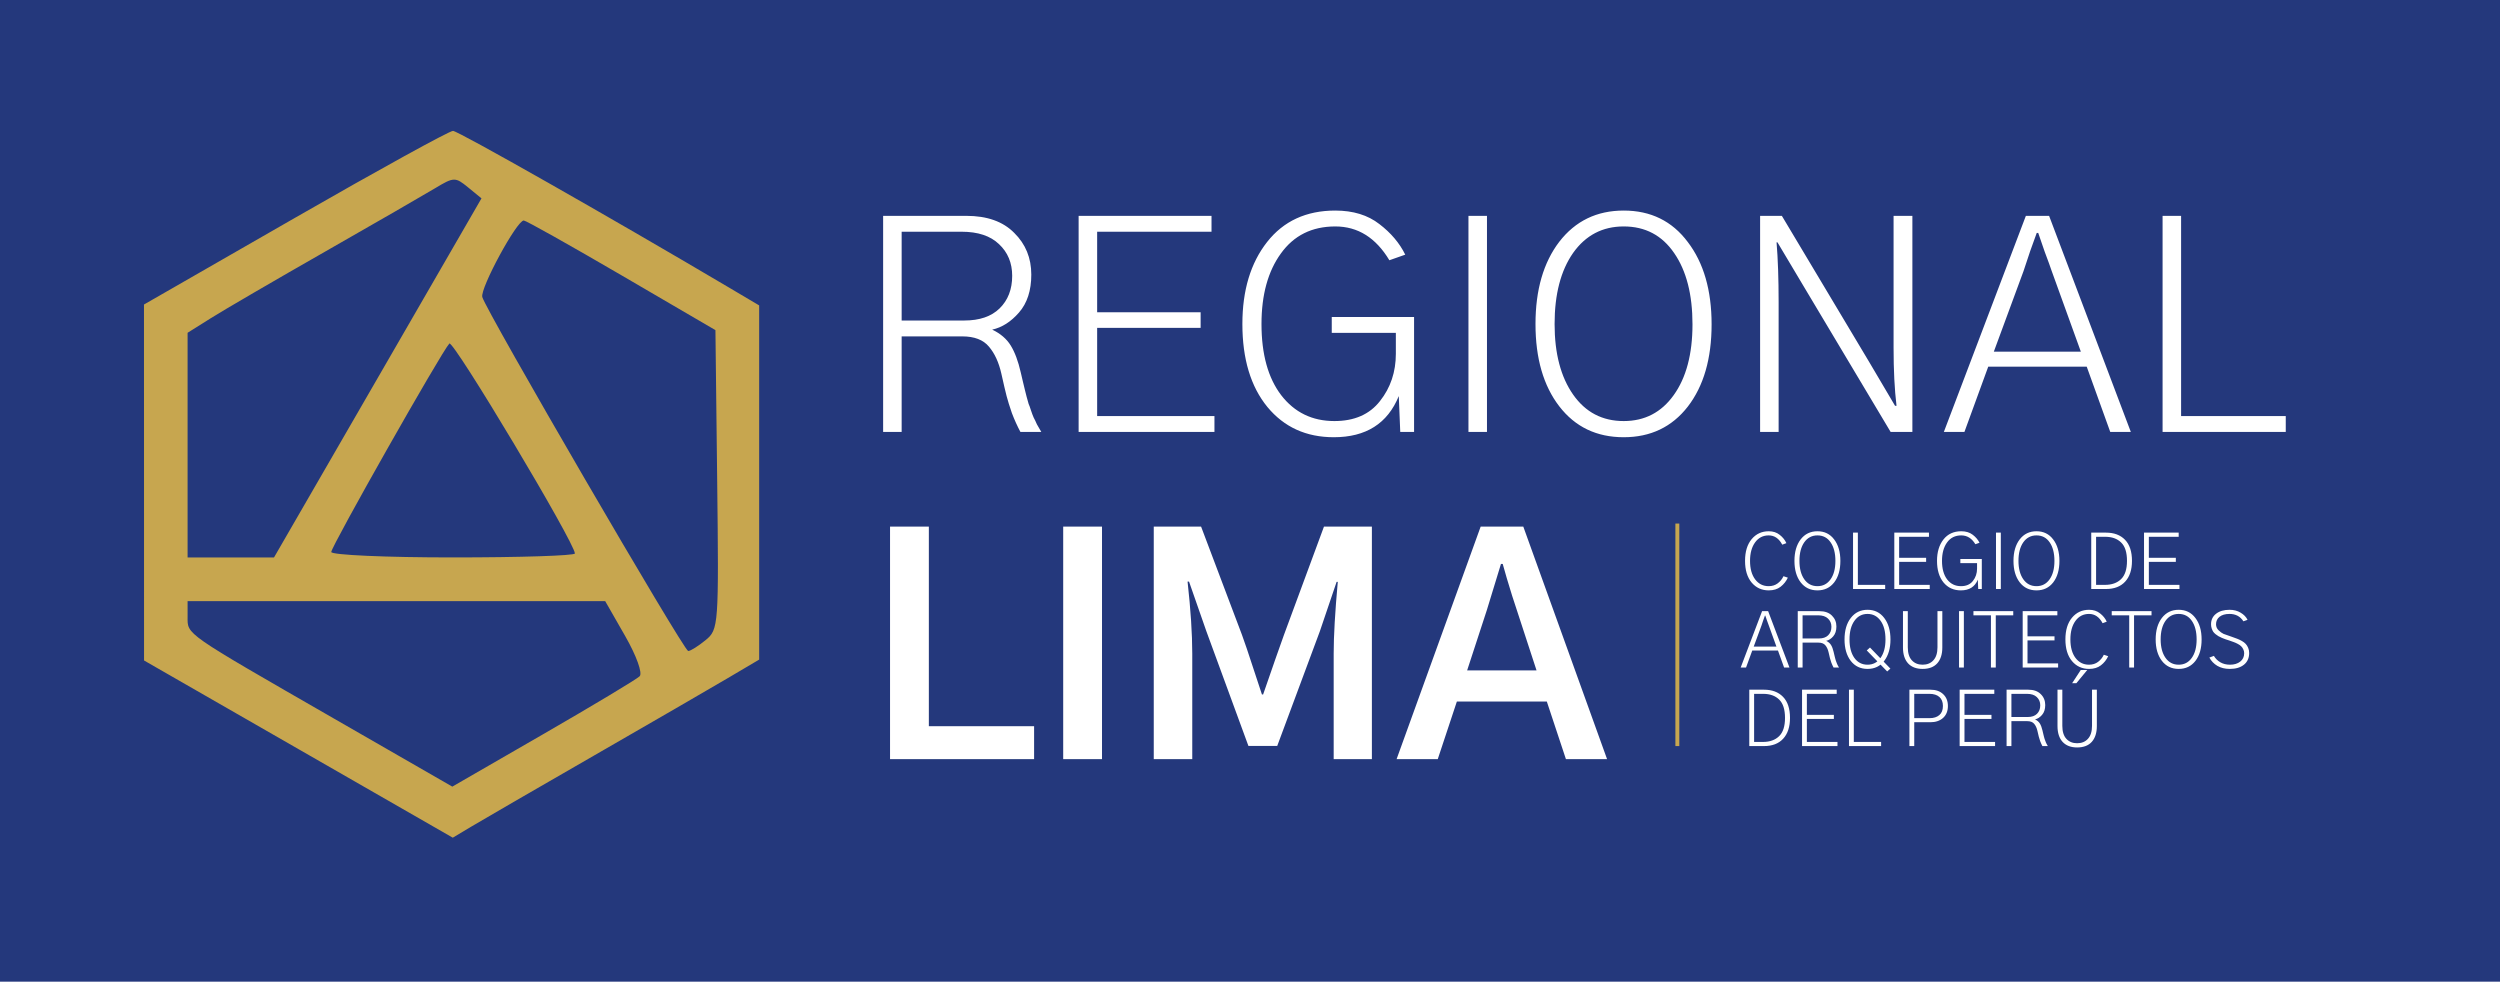 <svg width="191" height="75" viewBox="0 0 191 75" fill="none" xmlns="http://www.w3.org/2000/svg">
<rect width="191" height="75" fill="#24387C"/>
<path d="M68.886 24.487H73.67C74.838 24.487 75.736 24.18 76.365 23.566C77.009 22.938 77.331 22.106 77.331 21.073C77.331 20.085 76.994 19.276 76.32 18.648C75.662 18.019 74.711 17.704 73.468 17.704H68.886V24.487ZM67.471 33V16.491H73.827C75.414 16.491 76.635 16.925 77.488 17.794C78.357 18.648 78.791 19.711 78.791 20.983C78.791 22.196 78.477 23.162 77.848 23.881C77.234 24.585 76.552 25.019 75.804 25.184C76.433 25.483 76.904 25.887 77.219 26.396C77.533 26.906 77.788 27.587 77.982 28.44C77.997 28.53 78.05 28.755 78.14 29.114C78.23 29.474 78.282 29.691 78.297 29.766C78.312 29.84 78.357 30.02 78.432 30.305C78.507 30.589 78.559 30.776 78.589 30.866C78.634 30.956 78.694 31.121 78.769 31.36C78.843 31.585 78.911 31.765 78.971 31.899C79.046 32.034 79.128 32.206 79.218 32.416C79.323 32.611 79.435 32.805 79.555 33H77.96C77.72 32.551 77.503 32.072 77.309 31.562C77.129 31.038 76.994 30.604 76.904 30.26C76.814 29.915 76.68 29.339 76.5 28.53C76.305 27.677 75.991 26.995 75.557 26.486C75.122 25.962 74.441 25.7 73.513 25.7H68.886V33H67.471ZM82.407 33V16.491H92.56V17.704H83.822V23.858H91.728V25.049H83.822V31.787H92.784V33H82.407ZM94.918 24.757C94.918 22.181 95.547 20.092 96.805 18.49C98.062 16.888 99.799 16.087 102.016 16.087C103.378 16.087 104.501 16.431 105.385 17.12C106.268 17.794 106.927 18.573 107.361 19.456L106.148 19.883C105.115 18.161 103.738 17.3 102.016 17.3C100.234 17.3 98.849 17.989 97.86 19.366C96.872 20.729 96.378 22.526 96.378 24.757C96.378 27.063 96.88 28.875 97.883 30.192C98.901 31.51 100.256 32.169 101.948 32.169C103.476 32.169 104.636 31.66 105.43 30.642C106.238 29.623 106.643 28.418 106.643 27.025V25.431H101.746V24.218H108.035V33H106.979L106.867 30.26C106.014 32.356 104.359 33.404 101.903 33.404C99.792 33.404 98.1 32.633 96.827 31.091C95.554 29.534 94.918 27.422 94.918 24.757ZM112.19 33V16.491H113.605V33H112.19ZM117.312 24.757C117.312 22.151 117.918 20.055 119.131 18.468C120.359 16.881 121.998 16.087 124.05 16.087C126.116 16.087 127.748 16.888 128.946 18.49C130.159 20.078 130.766 22.174 130.766 24.779C130.766 27.4 130.159 29.496 128.946 31.068C127.733 32.626 126.101 33.404 124.05 33.404C121.983 33.404 120.344 32.618 119.131 31.046C117.918 29.474 117.312 27.377 117.312 24.757ZM118.771 24.757C118.771 27.003 119.243 28.8 120.187 30.148C121.13 31.495 122.418 32.169 124.05 32.169C125.652 32.169 126.925 31.51 127.868 30.192C128.826 28.86 129.306 27.055 129.306 24.779C129.306 22.503 128.841 20.691 127.913 19.344C126.985 17.981 125.697 17.3 124.05 17.3C122.433 17.3 121.145 17.974 120.187 19.321C119.243 20.669 118.771 22.481 118.771 24.757ZM134.472 33V16.491H136.134L142.805 27.654L144.781 31.001H144.894C144.744 29.758 144.669 28.283 144.669 26.576V16.491H146.106V33H144.444L137.684 21.68L135.797 18.513H135.729C135.834 19.785 135.887 21.305 135.887 23.072V33H134.472ZM152.328 26.868H158.977L156.753 20.714C156.648 20.399 156.468 19.905 156.214 19.231C155.974 18.543 155.81 18.064 155.72 17.794H155.607C155.533 17.989 155.368 18.445 155.113 19.164C154.874 19.868 154.701 20.384 154.597 20.714L152.328 26.868ZM148.51 33L154.776 16.491H156.551L162.795 33H161.223L159.426 28.014H151.901L150.082 33H148.51ZM165.221 33V16.491H166.636V31.787H174.632V33H165.221Z" fill="white"/>
<path d="M133.322 42.85C133.322 42.147 133.49 41.594 133.826 41.191C134.162 40.789 134.598 40.588 135.133 40.588C135.465 40.588 135.744 40.68 135.971 40.863C136.201 41.043 136.371 41.254 136.48 41.496L136.164 41.613C135.914 41.141 135.568 40.904 135.127 40.904C134.693 40.904 134.348 41.082 134.09 41.438C133.832 41.793 133.703 42.264 133.703 42.85C133.703 43.447 133.834 43.92 134.096 44.268C134.357 44.611 134.701 44.783 135.127 44.783C135.396 44.783 135.627 44.711 135.818 44.566C136.01 44.422 136.156 44.24 136.258 44.022L136.592 44.133C136.463 44.41 136.277 44.643 136.035 44.83C135.797 45.014 135.496 45.105 135.133 45.105C134.598 45.105 134.162 44.906 133.826 44.508C133.49 44.105 133.322 43.553 133.322 42.85ZM137.096 42.85C137.096 42.17 137.254 41.623 137.57 41.209C137.891 40.795 138.318 40.588 138.854 40.588C139.393 40.588 139.818 40.797 140.131 41.215C140.447 41.629 140.605 42.176 140.605 42.855C140.605 43.539 140.447 44.086 140.131 44.496C139.814 44.902 139.389 45.105 138.854 45.105C138.314 45.105 137.887 44.9 137.57 44.49C137.254 44.08 137.096 43.533 137.096 42.85ZM137.477 42.85C137.477 43.435 137.6 43.904 137.846 44.256C138.092 44.607 138.428 44.783 138.854 44.783C139.271 44.783 139.604 44.611 139.85 44.268C140.1 43.92 140.225 43.449 140.225 42.855C140.225 42.262 140.104 41.789 139.861 41.438C139.619 41.082 139.283 40.904 138.854 40.904C138.432 40.904 138.096 41.08 137.846 41.432C137.6 41.783 137.477 42.256 137.477 42.85ZM141.572 45V40.693H141.941V44.684H144.027V45H141.572ZM144.725 45V40.693H147.373V41.01H145.094V42.615H147.156V42.926H145.094V44.684H147.432V45H144.725ZM147.988 42.85C147.988 42.178 148.152 41.633 148.48 41.215C148.809 40.797 149.262 40.588 149.84 40.588C150.195 40.588 150.488 40.678 150.719 40.857C150.949 41.033 151.121 41.236 151.234 41.467L150.918 41.578C150.648 41.129 150.289 40.904 149.84 40.904C149.375 40.904 149.014 41.084 148.756 41.443C148.498 41.799 148.369 42.268 148.369 42.85C148.369 43.451 148.5 43.924 148.762 44.268C149.027 44.611 149.381 44.783 149.822 44.783C150.221 44.783 150.523 44.65 150.73 44.385C150.941 44.119 151.047 43.805 151.047 43.441V43.025H149.77V42.709H151.41V45H151.135L151.105 44.285C150.883 44.832 150.451 45.105 149.811 45.105C149.26 45.105 148.818 44.904 148.486 44.502C148.154 44.096 147.988 43.545 147.988 42.85ZM152.494 45V40.693H152.863V45H152.494ZM153.83 42.85C153.83 42.17 153.988 41.623 154.305 41.209C154.625 40.795 155.053 40.588 155.588 40.588C156.127 40.588 156.553 40.797 156.865 41.215C157.182 41.629 157.34 42.176 157.34 42.855C157.34 43.539 157.182 44.086 156.865 44.496C156.549 44.902 156.123 45.105 155.588 45.105C155.049 45.105 154.621 44.9 154.305 44.49C153.988 44.08 153.83 43.533 153.83 42.85ZM154.211 42.85C154.211 43.435 154.334 43.904 154.58 44.256C154.826 44.607 155.162 44.783 155.588 44.783C156.006 44.783 156.338 44.611 156.584 44.268C156.834 43.92 156.959 43.449 156.959 42.855C156.959 42.262 156.838 41.789 156.596 41.438C156.354 41.082 156.018 40.904 155.588 40.904C155.166 40.904 154.83 41.08 154.58 41.432C154.334 41.783 154.211 42.256 154.211 42.85ZM159.771 45V40.693H160.902C161.516 40.693 161.998 40.875 162.35 41.238C162.705 41.602 162.883 42.139 162.883 42.85C162.883 43.533 162.709 44.062 162.361 44.438C162.018 44.812 161.529 45 160.896 45H159.771ZM160.141 44.684H160.82C161.34 44.684 161.75 44.537 162.051 44.244C162.352 43.951 162.502 43.486 162.502 42.85C162.502 42.205 162.354 41.738 162.057 41.449C161.76 41.156 161.352 41.01 160.832 41.01H160.141V44.684ZM163.803 45V40.693H166.451V41.01H164.172V42.615H166.234V42.926H164.172V44.684H166.51V45H163.803ZM133.984 49.4H135.719L135.139 47.795C135.111 47.713 135.064 47.584 134.998 47.408C134.936 47.228 134.893 47.103 134.869 47.033H134.84C134.82 47.084 134.777 47.203 134.711 47.391C134.648 47.574 134.604 47.709 134.576 47.795L133.984 49.4ZM132.988 51L134.623 46.693H135.086L136.715 51H136.305L135.836 49.699H133.873L133.398 51H132.988ZM137.717 48.779H138.965C139.27 48.779 139.504 48.699 139.668 48.539C139.836 48.375 139.92 48.158 139.92 47.889C139.92 47.631 139.832 47.42 139.656 47.256C139.484 47.092 139.236 47.01 138.912 47.01H137.717V48.779ZM137.348 51V46.693H139.006C139.42 46.693 139.738 46.807 139.961 47.033C140.188 47.256 140.301 47.533 140.301 47.865C140.301 48.182 140.219 48.434 140.055 48.621C139.895 48.805 139.717 48.918 139.521 48.961C139.686 49.039 139.809 49.145 139.891 49.277C139.973 49.41 140.039 49.588 140.09 49.81C140.094 49.834 140.107 49.893 140.131 49.986C140.154 50.08 140.168 50.137 140.172 50.156C140.176 50.176 140.188 50.223 140.207 50.297C140.227 50.371 140.24 50.42 140.248 50.443C140.26 50.467 140.275 50.51 140.295 50.572C140.314 50.631 140.332 50.678 140.348 50.713C140.367 50.748 140.389 50.793 140.412 50.848C140.439 50.898 140.469 50.949 140.5 51H140.084C140.021 50.883 139.965 50.758 139.914 50.625C139.867 50.488 139.832 50.375 139.809 50.285C139.785 50.195 139.75 50.045 139.703 49.834C139.652 49.611 139.57 49.434 139.457 49.301C139.344 49.164 139.166 49.096 138.924 49.096H137.717V51H137.348ZM140.922 48.855C140.922 48.168 141.082 47.619 141.402 47.209C141.723 46.795 142.148 46.588 142.68 46.588C143.215 46.588 143.641 46.797 143.957 47.215C144.273 47.629 144.432 48.176 144.432 48.855C144.432 49.531 144.273 50.076 143.957 50.49C143.645 50.9 143.219 51.105 142.68 51.105C142.141 51.105 141.713 50.9 141.396 50.49C141.08 50.076 140.922 49.531 140.922 48.855ZM141.303 48.855C141.303 49.445 141.426 49.914 141.672 50.262C141.922 50.609 142.258 50.783 142.68 50.783C143.098 50.783 143.43 50.609 143.676 50.262C143.926 49.914 144.051 49.445 144.051 48.855C144.051 48.246 143.926 47.77 143.676 47.426C143.426 47.078 143.094 46.904 142.68 46.904C142.262 46.904 141.928 47.08 141.678 47.432C141.428 47.779 141.303 48.254 141.303 48.855ZM142.621 49.693L142.867 49.471L144.426 51.082L144.18 51.299L142.621 49.693ZM145.387 49.471V46.693H145.756V49.453C145.756 49.895 145.859 50.227 146.066 50.449C146.273 50.672 146.547 50.783 146.887 50.783C147.234 50.783 147.51 50.67 147.713 50.443C147.92 50.217 148.023 49.887 148.023 49.453V46.693H148.393V49.471C148.393 49.986 148.264 50.389 148.006 50.678C147.748 50.963 147.375 51.105 146.887 51.105C146.41 51.105 146.041 50.965 145.779 50.684C145.518 50.398 145.387 49.994 145.387 49.471ZM149.67 51V46.693H150.039V51H149.67ZM150.771 47.01V46.693H153.812V47.01H152.477V51H152.107V47.01H150.771ZM154.533 51V46.693H157.182V47.01H154.902V48.615H156.965V48.926H154.902V50.684H157.24V51H154.533ZM157.797 48.85C157.797 48.147 157.965 47.594 158.301 47.191C158.637 46.789 159.072 46.588 159.607 46.588C159.939 46.588 160.219 46.68 160.445 46.863C160.676 47.043 160.846 47.254 160.955 47.496L160.639 47.613C160.389 47.141 160.043 46.904 159.602 46.904C159.168 46.904 158.822 47.082 158.564 47.438C158.307 47.793 158.178 48.264 158.178 48.85C158.178 49.447 158.309 49.92 158.57 50.268C158.832 50.611 159.176 50.783 159.602 50.783C159.871 50.783 160.102 50.711 160.293 50.566C160.484 50.422 160.631 50.24 160.732 50.022L161.066 50.133C160.938 50.41 160.752 50.643 160.51 50.83C160.271 51.014 159.971 51.105 159.607 51.105C159.072 51.105 158.637 50.906 158.301 50.508C157.965 50.105 157.797 49.553 157.797 48.85ZM161.336 47.01V46.693H164.377V47.01H163.041V51H162.672V47.01H161.336ZM164.693 48.85C164.693 48.17 164.852 47.623 165.168 47.209C165.488 46.795 165.916 46.588 166.451 46.588C166.99 46.588 167.416 46.797 167.729 47.215C168.045 47.629 168.203 48.176 168.203 48.855C168.203 49.539 168.045 50.086 167.729 50.496C167.412 50.902 166.986 51.105 166.451 51.105C165.912 51.105 165.484 50.9 165.168 50.49C164.852 50.08 164.693 49.533 164.693 48.85ZM165.074 48.85C165.074 49.435 165.197 49.904 165.443 50.256C165.689 50.607 166.025 50.783 166.451 50.783C166.869 50.783 167.201 50.611 167.447 50.268C167.697 49.92 167.822 49.449 167.822 48.855C167.822 48.262 167.701 47.789 167.459 47.438C167.217 47.082 166.881 46.904 166.451 46.904C166.029 46.904 165.693 47.08 165.443 47.432C165.197 47.783 165.074 48.256 165.074 48.85ZM168.795 50.238L169.141 50.109C169.262 50.316 169.428 50.48 169.639 50.602C169.85 50.723 170.094 50.783 170.371 50.783C170.691 50.783 170.951 50.705 171.15 50.549C171.354 50.393 171.455 50.178 171.455 49.904C171.455 49.795 171.432 49.695 171.385 49.605C171.342 49.512 171.289 49.435 171.227 49.377C171.168 49.315 171.082 49.254 170.969 49.195C170.859 49.137 170.76 49.092 170.67 49.06C170.584 49.025 170.471 48.984 170.33 48.938C170.201 48.895 170.104 48.863 170.037 48.844C169.971 48.82 169.879 48.785 169.762 48.738C169.645 48.688 169.553 48.643 169.486 48.603C169.424 48.565 169.352 48.514 169.27 48.451C169.188 48.385 169.125 48.318 169.082 48.252C169.039 48.182 169.002 48.1 168.971 48.006C168.939 47.908 168.924 47.805 168.924 47.695C168.924 47.359 169.051 47.092 169.305 46.893C169.562 46.69 169.908 46.588 170.342 46.588C170.662 46.588 170.943 46.662 171.186 46.81C171.432 46.955 171.607 47.137 171.713 47.355L171.396 47.467C171.158 47.092 170.803 46.904 170.33 46.904C170.01 46.904 169.758 46.977 169.574 47.121C169.395 47.266 169.305 47.457 169.305 47.695C169.305 47.871 169.369 48.023 169.498 48.152C169.631 48.281 169.758 48.373 169.879 48.428C170 48.478 170.199 48.549 170.477 48.639C170.504 48.65 170.525 48.658 170.541 48.662C170.693 48.713 170.822 48.76 170.928 48.803C171.033 48.842 171.148 48.897 171.273 48.967C171.398 49.037 171.498 49.113 171.572 49.195C171.646 49.273 171.709 49.373 171.76 49.494C171.811 49.611 171.836 49.742 171.836 49.887C171.836 50.27 171.703 50.568 171.438 50.783C171.172 50.998 170.812 51.105 170.359 51.105C169.988 51.105 169.67 51.027 169.404 50.871C169.143 50.715 168.939 50.504 168.795 50.238ZM133.645 57V52.693H134.775C135.389 52.693 135.871 52.875 136.223 53.238C136.578 53.602 136.756 54.139 136.756 54.85C136.756 55.533 136.582 56.062 136.234 56.438C135.891 56.812 135.402 57 134.77 57H133.645ZM134.014 56.684H134.693C135.213 56.684 135.623 56.537 135.924 56.244C136.225 55.951 136.375 55.486 136.375 54.85C136.375 54.205 136.227 53.738 135.93 53.449C135.633 53.156 135.225 53.01 134.705 53.01H134.014V56.684ZM137.676 57V52.693H140.324V53.01H138.045V54.615H140.107V54.926H138.045V56.684H140.383V57H137.676ZM141.262 57V52.693H141.631V56.684H143.717V57H141.262ZM145.879 57V52.693H147.49C147.896 52.693 148.219 52.807 148.457 53.033C148.699 53.26 148.82 53.56 148.82 53.935C148.82 54.322 148.697 54.627 148.451 54.85C148.205 55.068 147.885 55.178 147.49 55.178H146.248V57H145.879ZM146.248 54.867H147.42C147.736 54.867 147.984 54.789 148.164 54.633C148.348 54.477 148.439 54.244 148.439 53.935C148.439 53.639 148.35 53.41 148.17 53.25C147.99 53.09 147.736 53.01 147.408 53.01H146.248V54.867ZM149.717 57V52.693H152.365V53.01H150.086V54.615H152.148V54.926H150.086V56.684H152.424V57H149.717ZM153.672 54.779H154.92C155.225 54.779 155.459 54.699 155.623 54.539C155.791 54.375 155.875 54.158 155.875 53.889C155.875 53.631 155.787 53.42 155.611 53.256C155.439 53.092 155.191 53.01 154.867 53.01H153.672V54.779ZM153.303 57V52.693H154.961C155.375 52.693 155.693 52.807 155.916 53.033C156.143 53.256 156.256 53.533 156.256 53.865C156.256 54.182 156.174 54.434 156.01 54.621C155.85 54.805 155.672 54.918 155.477 54.961C155.641 55.039 155.764 55.145 155.846 55.277C155.928 55.41 155.994 55.588 156.045 55.81C156.049 55.834 156.062 55.893 156.086 55.986C156.109 56.08 156.123 56.137 156.127 56.156C156.131 56.176 156.143 56.223 156.162 56.297C156.182 56.371 156.195 56.42 156.203 56.443C156.215 56.467 156.23 56.51 156.25 56.572C156.27 56.631 156.287 56.678 156.303 56.713C156.322 56.748 156.344 56.793 156.367 56.848C156.395 56.898 156.424 56.949 156.455 57H156.039C155.977 56.883 155.92 56.758 155.869 56.625C155.822 56.488 155.787 56.375 155.764 56.285C155.74 56.195 155.705 56.045 155.658 55.834C155.607 55.611 155.525 55.434 155.412 55.301C155.299 55.164 155.121 55.096 154.879 55.096H153.672V57H153.303ZM157.193 55.471V52.693H157.562V55.453C157.562 55.895 157.666 56.227 157.873 56.449C158.08 56.672 158.354 56.783 158.693 56.783C159.041 56.783 159.316 56.67 159.52 56.443C159.727 56.217 159.83 55.887 159.83 55.453V52.693H160.199V55.471C160.199 55.986 160.07 56.389 159.812 56.678C159.555 56.963 159.182 57.105 158.693 57.105C158.217 57.105 157.848 56.965 157.586 56.684C157.324 56.398 157.193 55.994 157.193 55.471ZM158.312 52.195L158.969 51.188H159.467L158.635 52.195H158.312Z" fill="white"/>
<path d="M22.799 57.23L11.005 50.46L11.003 36.863L11 23.266L22.563 16.627C28.922 12.975 34.343 9.993 34.609 10C35.012 10.011 46.493 16.527 55.614 21.921L58 23.333V36.863V50.393L55.614 51.802C54.301 52.577 49.684 55.25 45.353 57.742C41.022 60.233 36.829 62.661 36.036 63.136L34.593 64L22.799 57.23ZM48.87 51.666C49.105 51.432 48.624 50.097 47.761 48.59L46.237 45.927H30.285H14.332V47.109C14.332 48.51 13.967 48.256 25.54 54.913L34.556 60.098L41.505 56.089C45.328 53.884 48.642 51.893 48.87 51.666ZM53.904 48.909C54.902 48.093 54.922 47.822 54.792 36.648L54.659 25.222L47.501 21.044C43.563 18.746 40.197 16.857 40.019 16.846C39.499 16.813 36.677 22.013 36.847 22.692C37.095 23.689 52.242 49.729 52.578 49.737C52.746 49.741 53.343 49.368 53.904 48.909ZM28.86 28.872L36.785 15.155L35.762 14.317C34.784 13.515 34.673 13.518 33.245 14.379C32.423 14.874 28.637 17.056 24.831 19.228C21.025 21.399 17.106 23.682 16.121 24.301L14.332 25.425V34.006V42.588H17.634H20.935L28.86 28.872ZM43.921 42.286C43.921 41.484 34.623 25.933 34.33 26.246C33.72 26.898 25.308 41.748 25.308 42.172C25.308 42.401 29.496 42.588 34.615 42.588C39.733 42.588 43.921 42.452 43.921 42.286Z" fill="#C7A64F"/>
<path d="M67.999 58V40.233H70.964V55.484H79.005V58H67.999ZM81.228 58V40.233H84.193V58H81.228ZM88.147 58V40.233H91.763L94.885 48.499C95.109 49.113 95.394 49.952 95.738 51.015C96.083 52.063 96.307 52.744 96.412 53.059H96.502C97.251 50.887 97.782 49.367 98.097 48.499L101.151 40.233H104.812V58H101.893V49.937C101.893 48.589 101.997 46.762 102.207 44.456H102.117L100.837 48.23L97.58 56.989H95.379L92.167 48.23L90.842 44.434H90.73C90.969 46.59 91.089 48.424 91.089 49.937V58H88.147ZM112.09 51.217H117.391L115.886 46.612C115.781 46.283 115.661 45.916 115.526 45.512C115.407 45.107 115.272 44.666 115.122 44.187C114.987 43.692 114.882 43.325 114.808 43.086H114.673C114.628 43.236 114.269 44.411 113.595 46.612L112.09 51.217ZM106.699 58L113.123 40.233H116.38L122.781 58H119.637L118.177 53.598H111.304L109.844 58H106.699Z" fill="white"/>
<line x1="128.15" y1="40" x2="128.15" y2="57" stroke="#C7A64F" stroke-width="0.3"/>
</svg>
